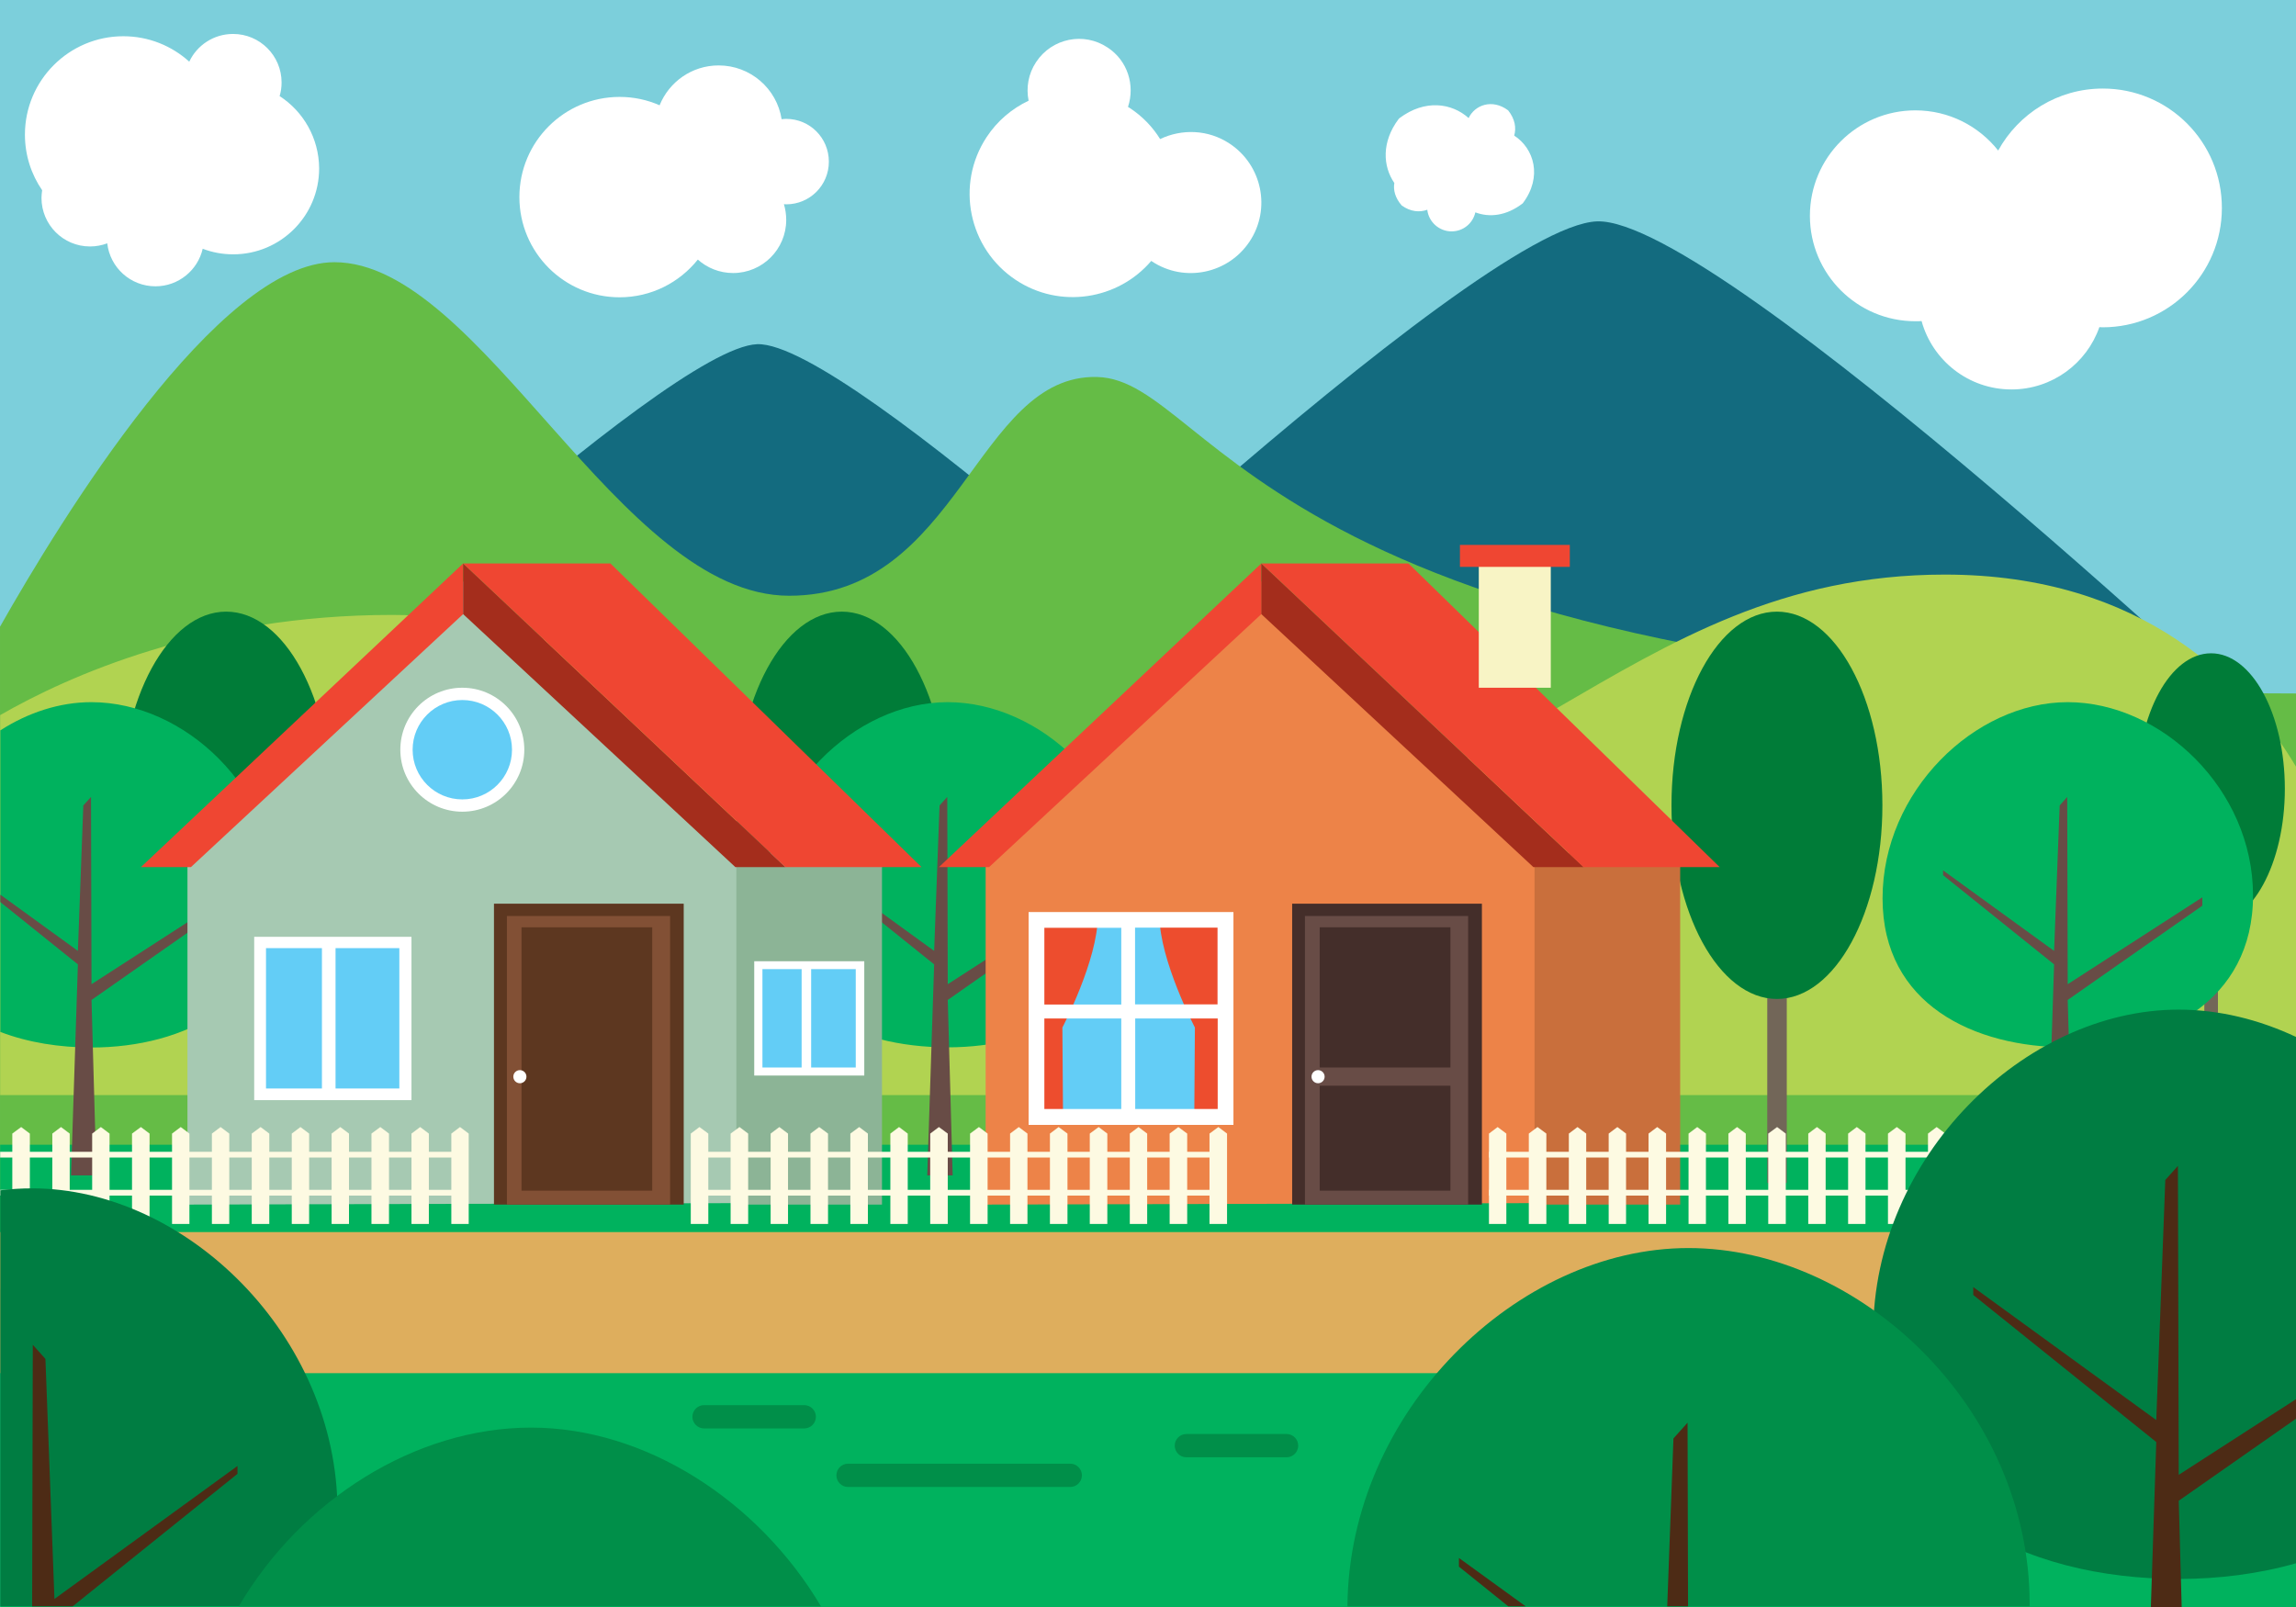 <?xml version="1.0" encoding="utf-8"?>
<!-- Generator: Adobe Illustrator 19.2.1, SVG Export Plug-In . SVG Version: 6.00 Build 0)  -->
<svg version="1.1" id="bg" xmlns="http://www.w3.org/2000/svg" xmlns:xlink="http://www.w3.org/1999/xlink" x="0px" y="0px"
	 viewBox="0 0 1400 980" style="enable-background:new 0 0 1400 980;" xml:space="preserve">
<rect x="0" y="0" width="1400" height="980" fill="#808080" stroke="none"/>
<style type="text/css">
	.st0{fill:#7CCFDB;}
	.st1{fill:#FFFFFF;}
	.st2{fill:#136B7F;}
	.st3{fill:#65BC46;}
	.st4{fill:#B1D351;}
	.st5{fill:#00B25E;}
	.st6{fill:#008F49;}
	.st7{fill:#DEAE5D;}
	.st8{fill:#726658;}
	.st9{fill:#007C38;}
	.st10{fill:#684C46;}
	.st11{fill:#ED8348;}
	.st12{fill:#C96F3C;}
	.st13{fill:#EF4632;}
	.st14{fill:#A42D1C;}
	.st15{fill:#F8F4C5;}
	.st16{fill:#63CDF6;}
	.st17{fill:#ED4D2E;}
	.st18{fill:#442E2A;}
	.st19{fill:#A6C9B2;}
	.st20{fill:#8CB496;}
	.st21{fill:#5D3720;}
	.st22{fill:#825035;}
	.st23{fill:#FDFAE2;}
	.st24{fill:#007D42;}
	.st25{fill:#4D2B15;}
</style>
<polygon class="st0" points="0,0 0,749.3 0,805.6 0,980 1400,980 1400,805.6 1400,749.3 1400,0 "/>
<g>
	<path class="st1" d="M479.4,72.5c-1,0-1.9,0.1-2.8,0.2c-2.9-18.6-19-32.8-38.4-32.8c-16.3,0-30.2,10-36,24.3
		c-7.5-3.3-15.7-5.1-24.4-5.1c-33.7,0-61.1,27.3-61.1,61.1c0,33.7,27.3,61.1,61.1,61.1c19.3,0,36.5-9,47.7-23
		c5.7,5.1,13.3,8.2,21.5,8.2c17.9,0,32.4-14.5,32.4-32.4c0-3.3-0.5-6.6-1.4-9.6c0.5,0,1,0.1,1.4,0.1c14.4,0,26-11.6,26-26
		C505.4,84.1,493.8,72.5,479.4,72.5z"/>
	<path class="st1" d="M631.8,37.8c-4.8,7.2-6.2,15.7-4.6,23.6c-10.1,4.8-19,12.2-25.6,22.2c-19.1,29-11.1,68,17.9,87.2
		c26.8,17.7,62.2,12.1,82.5-11.7c0.1,0.1,0.3,0.2,0.4,0.3c19.8,13.1,46.5,7.6,59.6-12.2c13.1-19.8,7.6-46.5-12.2-59.6
		c-13.1-8.7-29.2-9.1-42.4-2.8c-4.6-7.4-10.8-13.9-18.6-19c-0.3-0.2-0.7-0.4-1-0.6c4.4-13.2-0.2-28.2-12.4-36.2
		C660.9,19.3,641.4,23.3,631.8,37.8z"/>
	<path class="st1" d="M1282.2,54c-27.5,0-51.4,15.3-63.8,37.8c-11.8-14.9-30-24.5-50.5-24.5c-35.5,0-64.3,28.8-64.3,64.3
		c0,35.5,28.8,64.3,64.3,64.3c1.3,0,2.6,0,3.8-0.1c6.6,24,28.6,41.7,54.8,41.7c24.8,0,45.9-15.9,53.6-38c0.7,0,1.3,0.1,2,0.1
		c40.2,0,72.7-32.6,72.7-72.7C1354.9,86.6,1322.4,54,1282.2,54z"/>
</g>
<path class="st2" d="M149.7,456.5c0,0,255.8-244.6,312-246.6c56.1-2,319.7,246.6,319.7,246.6H149.7z"/>
<path class="st2" d="M557.3,464.2c0,0,341.5-326.5,416.5-329.2c74.9-2.6,426.7,329.2,426.7,329.2H557.3z"/>
<path class="st3" d="M669,229.9c-73.7-1.9-84.2,133.4-187.8,133.4c-103.5,0-187.8-203.4-277.3-203.4
	c-70.8,0-166.8,156.8-203.9,222.3v433.5h1400V422.9C769.3,422.9,742.7,231.8,669,229.9z"/>
<path class="st4" d="M1400.1,467.7c-30.6-51.4-93.4-117.3-214.2-117.3c-198.2,0-270.1,163.1-488.8,163.1
	C478.3,513.5,407.2,375,238.9,375c-114.4,0-197.4,37.3-238.8,61.1v231.7h1400V467.7z"/>
<rect x="0.1" y="698.1" class="st5" width="1400" height="53.3"/>
<rect x="0.1" y="786" class="st5" width="1400" height="194"/>
<path class="st6" d="M517.1,892.6h135.5c3.9,0,7.1,3.2,7.1,7.1s-3.2,7.1-7.1,7.1H517.1c-3.9,0-7.1-3.2-7.1-7.1
	S513.2,892.6,517.1,892.6z"/>
<path class="st6" d="M429.3,856.9h61.1c3.9,0,7.1,3.2,7.1,7.1c0,3.9-3.2,7.1-7.1,7.1h-61.1c-3.9,0-7.1-3.2-7.1-7.1
	C422.2,860.1,425.4,856.9,429.3,856.9z"/>
<path class="st6" d="M723.4,874.5h61.1c3.9,0,7.1,3.2,7.1,7.1s-3.2,7.1-7.1,7.1h-61.1c-3.9,0-7.1-3.2-7.1-7.1
	S719.5,874.5,723.4,874.5z"/>
<rect x="0.1" y="751.4" class="st7" width="1400" height="86"/>
<path class="st1" d="M170.5,58.6c0.8-2.6,1.2-5.4,1.2-8.3c0-16.3-13.2-29.6-29.6-29.6c-11.8,0-22,6.9-26.7,16.9
	C104.8,28,90.7,22.1,75.2,22.1c-33.1,0-60,26.9-60,60c0,12.6,3.9,24.3,10.5,33.9c-0.2,1.5-0.4,3.1-0.4,4.7
	c0,16.3,13.2,29.6,29.6,29.6c3.7,0,7.2-0.7,10.5-1.9c1.7,14.8,14.2,26.2,29.4,26.2c14,0,25.8-9.8,28.8-22.9c5.8,2.2,12,3.4,18.6,3.4
	c28.9,0,52.4-23.4,52.4-52.4C194.5,84.2,184.9,67.9,170.5,58.6z"/>
<path class="st1" d="M923.3,82.7c1.3-4.6,0.6-10-3.7-15.4c-9.8-7.3-20.4-3.2-24.1,4.7c-10.2-9.2-26.6-11.6-42.1,0
	c-0.2,0.2-0.4,0.4-0.6,0.6c-10.5,14-9.6,28.8-2.6,39c-0.7,4.2,0.4,9,4.5,13.7c5.4,3.9,11,4.3,15.6,2.6c0.8,7.4,7.2,13.2,14.8,13.2
	c7.1,0,13-4.9,14.5-11.6c8.4,3.2,18.8,2.3,28.9-5.5C940.7,107.9,935.4,90.5,923.3,82.7z"/>
<g>
	<g>
		<rect x="1077.6" y="542.3" class="st8" width="11.9" height="179.1"/>
	</g>
	<g>
		<ellipse class="st9" cx="1083.5" cy="491.1" rx="64.3" ry="118.1"/>
	</g>
</g>
<g>
	<g>
		<rect x="507.4" y="542.3" class="st8" width="11.9" height="179.1"/>
	</g>
	<g>
		<ellipse class="st9" cx="513.3" cy="491.1" rx="64.3" ry="118.1"/>
	</g>
</g>
<g>
	<g>
		<rect x="131.9" y="542.3" class="st8" width="11.9" height="179.1"/>
	</g>
	<g>
		<ellipse class="st9" cx="137.9" cy="491.1" rx="64.3" ry="118.1"/>
	</g>
</g>
<g>
	<g>
		<rect x="1344.1" y="516.9" class="st8" width="8.3" height="125.3"/>
	</g>
	<g>
		<ellipse class="st9" cx="1348.2" cy="481" rx="45" ry="82.6"/>
	</g>
</g>
<g>
	<path class="st5" d="M1373.8,546.1c0,65-56.1,92.6-113,92.6s-112.9-26-112.9-90.9c0-65,56-119.6,112.9-119.6
		S1373.8,481.1,1373.8,546.1z"/>
	<polygon class="st10" points="1248.3,716.8 1252.5,588.1 1184.8,533.7 1184.8,530.8 1252.5,579.9 1255.9,491.2 1260.5,486 
		1260.8,600.2 1342.9,547.2 1342.9,552.3 1260.8,609.8 1263.9,716.8 	"/>
</g>
<g>
	<path class="st5" d="M690.8,546.1c0,65-56.1,92.6-113,92.6c-56.9,0-112.9-26-112.9-90.9c0-65,56-119.6,112.9-119.6
		C634.7,428.2,690.8,481.1,690.8,546.1z"/>
	<polygon class="st10" points="565.4,716.8 569.6,588.1 501.9,533.7 501.9,530.8 569.6,579.9 572.9,491.2 577.6,486 577.9,600.2 
		660,547.2 660,552.3 577.9,609.8 580.9,716.8 	"/>
</g>
<g>
	<path class="st5" d="M55.7,428.2c-19.3,0-38.5,6.3-55.5,17.2v183.9c17,6.5,36.2,9.5,55.5,9.5c56.9,0,113-27.6,113-92.6
		C168.7,481.1,112.6,428.2,55.7,428.2z"/>
	<polygon class="st10" points="137.9,547.2 55.8,600.2 55.5,486 50.8,491.2 47.5,579.9 0.2,545.6 0.2,550.1 47.5,588.1 43.3,716.8 
		58.8,716.8 55.8,609.8 137.9,552.3 	"/>
</g>
<g>
	<g>
		<polygon class="st11" points="937.3,733.7 937.3,528.8 768.8,354.2 601,528.8 601,734.6 		"/>
		<rect x="935.7" y="520.3" class="st12" width="88.8" height="214.3"/>
		<polygon class="st13" points="769.1,343.6 572.5,528.8 603.1,528.8 769.1,374.5 		"/>
		<polygon class="st14" points="769.1,343.6 965.6,528.8 935,528.8 769.1,374.5 		"/>
		<polygon class="st13" points="769.1,343.6 965.6,528.8 1048.6,528.8 858.8,343.6 		"/>
		<g>
			<rect x="901.7" y="336.8" class="st15" width="43.9" height="82.6"/>
			<rect x="890.2" y="332.3" class="st13" width="67" height="13.4"/>
		</g>
		<g>
			<rect x="632" y="561" class="st16" width="115.3" height="120.2"/>
			<path class="st17" d="M669.4,558.6c0,26.9-21.6,68-21.6,68l0.4,57H632v-125H669.4z"/>
			<path class="st17" d="M707,558.6c0,26.9,21.6,68,21.6,68l-0.4,57h16.2v-125H707z"/>
			<path class="st1" d="M628,556.2h-0.8V686H751h1.1V556.2H628z M742.4,565.8v46.7l-50.3,0v-46.8H742.4z M636.8,565.8h46.9v46.8
				h-46.9v-46V565.8z M683.7,676.3h-46.9v-55.2h46.9V676.3z M692.2,676.3v-55.2h50.3v55.2H740H692.2z"/>
		</g>
		<g>
			<rect x="787.9" y="551.1" class="st18" width="115.7" height="183.5"/>
			<rect x="795.7" y="558.6" class="st10" width="99.5" height="176"/>
			<rect x="804.7" y="565.5" class="st18" width="79.7" height="85.5"/>
			<rect x="804.7" y="662.1" class="st18" width="79.7" height="64"/>
		</g>
	</g>
	<circle class="st1" cx="803.7" cy="656.6" r="4"/>
</g>
<g>
	<g>
		<polygon class="st19" points="450.6,733.7 450.6,528.8 282.1,354.2 114.3,528.8 114.3,734.6 		"/>
		<rect x="449" y="520.3" class="st20" width="88.8" height="214.3"/>
		<polygon class="st13" points="282.4,343.6 85.9,528.8 116.4,528.8 282.4,374.5 		"/>
		<polygon class="st14" points="282.4,343.6 478.9,528.8 448.4,528.8 282.4,374.5 		"/>
		<polygon class="st13" points="282.4,343.6 478.9,528.8 561.9,528.8 372.2,343.6 		"/>
		<g>
			<rect x="158.7" y="575" class="st16" width="88.4" height="92.1"/>
			<rect x="196.3" y="574.9" class="st1" width="8.3" height="92.2"/>
			<path class="st1" d="M155,571.3v99.6h95.9v-99.6H155z M243.5,663.8h-81.3v-85.6h81.3V663.8z"/>
		</g>
		<g>
			<rect x="462.5" y="588.8" class="st16" width="61.9" height="64.5"/>
			<rect x="488.8" y="588.8" class="st1" width="5.8" height="64.6"/>
			<path class="st1" d="M459.9,586.2v69.7H527v-69.7H459.9z M521.8,651h-56.9v-60h56.9V651z"/>
		</g>
		<g>
			<rect x="301.2" y="551.1" class="st21" width="115.7" height="183.5"/>
			<rect x="309.1" y="558.6" class="st22" width="99.5" height="176"/>
			<rect x="318" y="565.5" class="st21" width="79.7" height="160.6"/>
		</g>
	</g>
	<circle class="st1" cx="317" cy="656.6" r="4"/>
</g>
<g>
	<g>
		<polygon class="st23" points="1307.9,691.3 1302.6,687.3 1297.2,691.3 1297.2,746.4 1307.9,746.4 		"/>
		<polygon class="st23" points="1283.5,691.3 1278.2,687.3 1272.9,691.3 1272.9,746.4 1283.5,746.4 		"/>
		<polygon class="st23" points="1259.2,691.3 1253.9,687.3 1248.6,691.3 1248.6,746.4 1259.2,746.4 		"/>
		<polygon class="st23" points="1234.9,691.3 1229.6,687.3 1224.2,691.3 1224.2,746.4 1234.9,746.4 		"/>
		<polygon class="st23" points="1210.5,691.3 1205.2,687.3 1199.9,691.3 1199.9,746.4 1210.5,746.4 		"/>
		<polygon class="st23" points="1186.2,691.3 1180.9,687.3 1175.6,691.3 1175.6,746.4 1186.2,746.4 		"/>
		<polygon class="st23" points="1161.9,691.3 1156.6,687.3 1151.2,691.3 1151.2,746.4 1161.9,746.4 		"/>
		<polygon class="st23" points="1137.5,691.3 1132.2,687.3 1126.9,691.3 1126.9,746.4 1137.5,746.4 		"/>
		<polygon class="st23" points="1113.2,691.3 1107.9,687.3 1102.6,691.3 1102.6,746.4 1113.2,746.4 		"/>
		<polygon class="st23" points="1088.9,691.3 1083.6,687.3 1078.2,691.3 1078.2,746.4 1088.9,746.4 		"/>
		<polygon class="st23" points="1064.5,691.3 1059.2,687.3 1053.9,691.3 1053.9,746.4 1064.5,746.4 		"/>
		<polygon class="st23" points="1040.2,691.3 1034.9,687.3 1029.6,691.3 1029.6,746.4 1040.2,746.4 		"/>
		<polygon class="st23" points="1015.9,691.3 1010.5,687.3 1005.2,691.3 1005.2,746.4 1015.9,746.4 		"/>
		<polygon class="st23" points="991.5,691.3 986.2,687.3 980.9,691.3 980.9,746.4 991.5,746.4 		"/>
		<polygon class="st23" points="967.2,691.3 961.9,687.3 956.6,691.3 956.6,746.4 967.2,746.4 		"/>
		<polygon class="st23" points="942.9,691.3 937.5,687.3 932.2,691.3 932.2,746.4 942.9,746.4 		"/>
		<polygon class="st23" points="918.5,691.3 913.2,687.3 907.9,691.3 907.9,746.4 918.5,746.4 		"/>
		<polygon class="st23" points="748.2,691.3 742.9,687.3 737.5,691.3 737.5,746.4 748.2,746.4 		"/>
		<polygon class="st23" points="723.9,691.3 718.5,687.3 713.2,691.3 713.2,746.4 723.9,746.4 		"/>
		<polygon class="st23" points="699.5,691.3 694.2,687.3 688.9,691.3 688.9,746.4 699.5,746.4 		"/>
		<polygon class="st23" points="675.2,691.3 669.9,687.3 664.5,691.3 664.5,746.4 675.2,746.4 		"/>
		<polygon class="st23" points="650.9,691.3 645.5,687.3 640.2,691.3 640.2,746.4 650.9,746.4 		"/>
		<polygon class="st23" points="626.5,691.3 621.2,687.3 615.9,691.3 615.9,746.4 626.5,746.4 		"/>
		<polygon class="st23" points="602.2,691.3 596.9,687.3 591.5,691.3 591.5,746.4 602.2,746.4 		"/>
		<polygon class="st23" points="577.9,691.3 572.5,687.3 567.2,691.3 567.2,746.4 577.9,746.4 		"/>
		<polygon class="st23" points="553.5,691.3 548.2,687.3 542.9,691.3 542.9,746.4 553.5,746.4 		"/>
		<polygon class="st23" points="529.2,691.3 523.9,687.3 518.5,691.3 518.5,746.4 529.2,746.4 		"/>
		<polygon class="st23" points="504.9,691.3 499.5,687.3 494.2,691.3 494.2,746.4 504.9,746.4 		"/>
		<polygon class="st23" points="480.5,691.3 475.2,687.3 469.9,691.3 469.9,746.4 480.5,746.4 		"/>
		<polygon class="st23" points="456.2,691.3 450.9,687.3 445.5,691.3 445.5,746.4 456.2,746.4 		"/>
		<polygon class="st23" points="431.9,691.3 426.5,687.3 421.2,691.3 421.2,746.4 431.9,746.4 		"/>
		<polygon class="st23" points="285.8,691.3 280.5,687.3 275.2,691.3 275.2,746.4 285.8,746.4 		"/>
		<polygon class="st23" points="261.5,691.3 256.2,687.3 250.9,691.3 250.9,746.4 261.5,746.4 		"/>
		<polygon class="st23" points="237.2,691.3 231.9,687.3 226.5,691.3 226.5,746.4 237.2,746.4 		"/>
		<polygon class="st23" points="212.8,691.3 207.5,687.3 202.2,691.3 202.2,746.4 212.8,746.4 		"/>
		<polygon class="st23" points="188.5,691.3 183.2,687.3 177.9,691.3 177.9,746.4 188.5,746.4 		"/>
		<polygon class="st23" points="164.2,691.3 158.9,687.3 153.5,691.3 153.5,746.4 164.2,746.4 		"/>
		<polygon class="st23" points="139.8,691.3 134.5,687.3 129.2,691.3 129.2,746.4 139.8,746.4 		"/>
		<polygon class="st23" points="115.5,691.3 110.2,687.3 104.9,691.3 104.9,746.4 115.5,746.4 		"/>
		<polygon class="st23" points="91.2,691.3 85.9,687.3 80.5,691.3 80.5,746.4 91.2,746.4 		"/>
		<polygon class="st23" points="66.8,691.3 61.5,687.3 56.2,691.3 56.2,746.4 66.8,746.4 		"/>
		<polygon class="st23" points="42.5,691.3 37.2,687.3 31.9,691.3 31.9,746.4 42.5,746.4 		"/>
		<polygon class="st23" points="18.2,691.3 12.9,687.3 7.5,691.3 7.5,746.4 18.2,746.4 		"/>
		<polygon class="st23" points="1330.5,691.3 1325.2,687.3 1319.9,691.3 1319.9,746.4 1330.5,746.4 		"/>
		<polygon class="st23" points="1353.6,691.3 1348.2,687.3 1342.9,691.3 1342.9,746.4 1353.6,746.4 		"/>
		<polygon class="st23" points="1376.6,691.3 1371.3,687.3 1366,691.3 1366,746.4 1376.6,746.4 		"/>
		<polygon class="st23" points="1400,691.3 1394.7,687.3 1389.4,691.3 1389.4,746.4 1400,746.4 		"/>
	</g>
	<rect x="907.9" y="702.4" class="st23" width="488.5" height="3.5"/>
	<rect x="0.1" y="702.4" class="st23" width="281.8" height="3.5"/>
	<rect x="425.4" y="702.4" class="st23" width="320.4" height="3.5"/>
	<rect x="0.1" y="725.6" class="st23" width="281.8" height="3.5"/>
	<rect x="425.4" y="725.6" class="st23" width="320.4" height="3.5"/>
	<rect x="907.9" y="725.6" class="st23" width="488.5" height="3.5"/>
</g>
<g>
	<circle class="st1" cx="281.9" cy="457.2" r="37.8"/>
	<circle class="st16" cx="281.9" cy="457.2" r="30.3"/>
</g>
<g>
	<path class="st24" d="M1400.1,632.4c-22.7-10.7-47.1-16.7-71.7-16.7c-93.9,0-186.2,90-186.2,197.2c0,107.2,92.4,150,186.2,150
		c24.5,0,49-3.1,71.7-9.6V632.4z"/>
	<polygon class="st25" points="1400.1,865.1 1400.1,853.2 1328.5,899.4 1328,711 1320.3,719.6 1314.8,866 1203.2,784.9 
		1203.2,789.7 1314.8,879.4 1311.5,980 1330.3,980 1328.5,915.2 	"/>
</g>
<g>
	<path class="st6" d="M1237.6,979.6c0-0.4,0-0.9,0-1.3c0-119.7-103.3-217.2-208.1-217.2c-104.3,0-207,99.6-207.9,218.5H1237.6z"/>
	<polygon class="st25" points="1029.3,979.6 1029,867.6 1020.4,877.2 1016.6,979.6 	"/>
	<polygon class="st25" points="930.3,979.6 889.6,950.1 889.6,955.4 919.7,979.6 	"/>
</g>
<g>
	<path class="st24" d="M195.1,979.6c6.9-16.7,10.7-35.8,10.7-57.7c0-107.2-92.4-197.2-186.2-197.2c-6.5,0-13,0.4-19.4,1.2v253.6
		H195.1z"/>
	<polygon class="st25" points="44.3,979.6 144.8,898.8 144.8,894 33.2,975.1 27.7,828.7 20,820.1 19.6,979.6 	"/>
</g>
<g>
	<path class="st6" d="M500.6,979.6c-38.4-64.7-107.2-109-176.8-109c-70.4,0-140,43.9-178.2,109H500.6z"/>
</g>
</svg>

